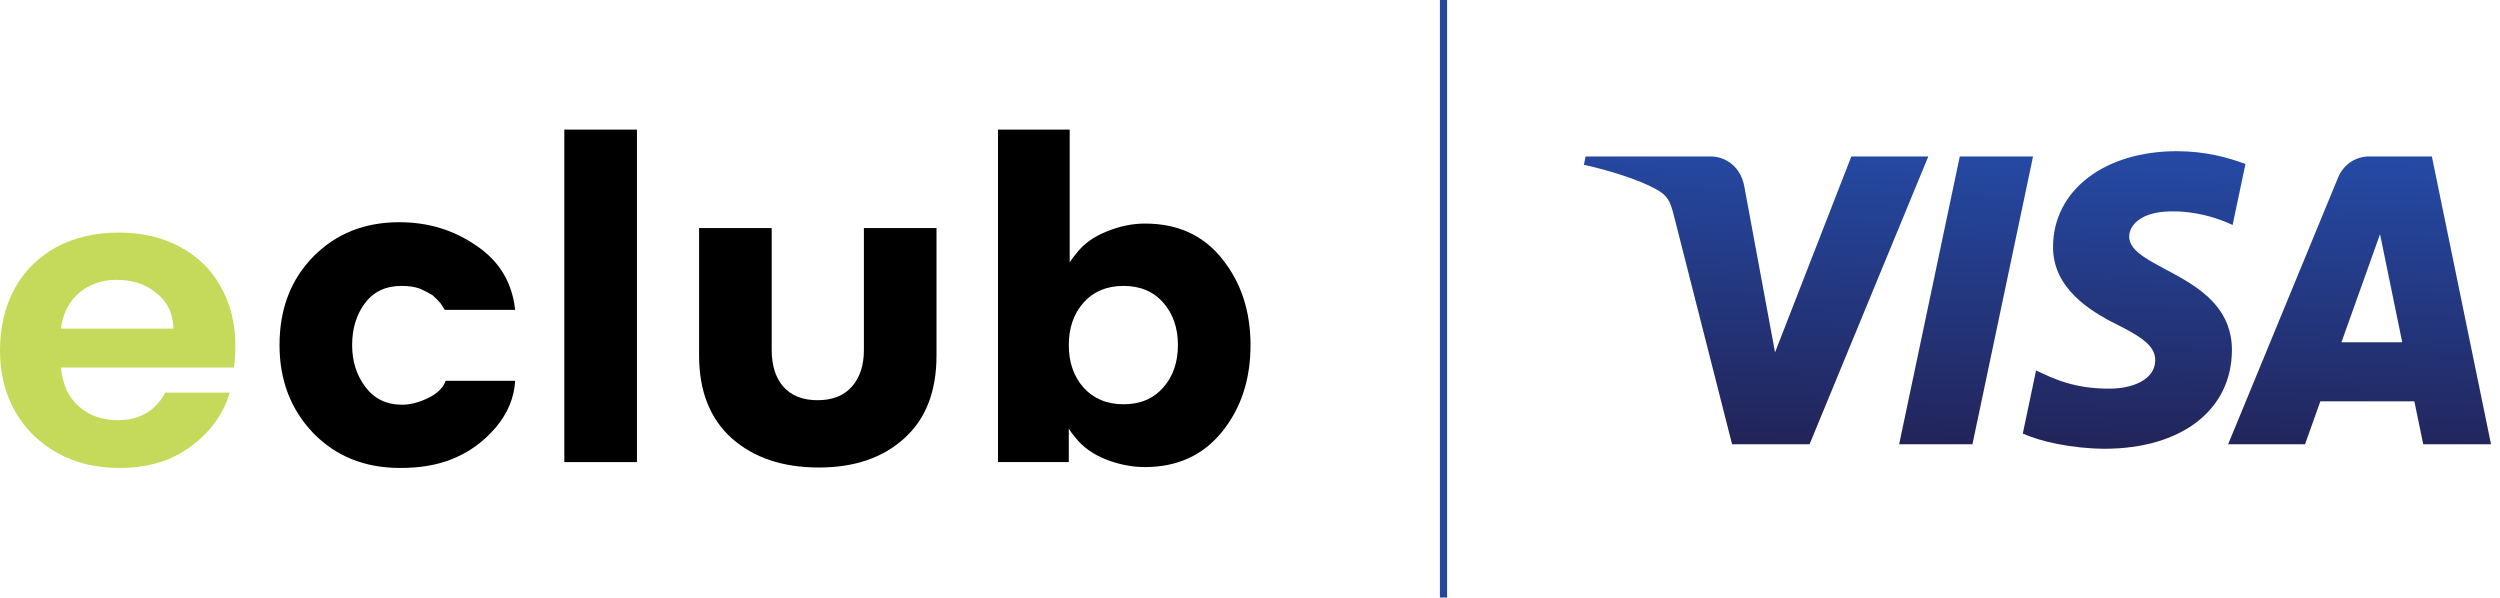 <svg width="205" height="49" viewBox="0 0 205 49" fill="none" xmlns="http://www.w3.org/2000/svg">
<g clip-path="url(#clip0)">
<path d="M168.35 20.198C168.307 23.597 171.332 25.494 173.61 26.622C175.951 27.779 176.737 28.521 176.728 29.556C176.71 31.14 174.861 31.839 173.13 31.866C170.11 31.913 168.354 31.038 166.958 30.375L165.87 35.546C167.271 36.202 169.864 36.774 172.554 36.799C178.866 36.799 182.996 33.633 183.018 28.725C183.043 22.497 174.537 22.152 174.595 19.368C174.615 18.523 175.408 17.623 177.146 17.393C178.006 17.278 180.38 17.189 183.072 18.449L184.128 13.445C182.681 12.91 180.82 12.397 178.504 12.397C172.563 12.397 168.383 15.605 168.35 20.198ZM194.28 12.828C193.128 12.828 192.156 13.511 191.723 14.559L182.706 36.431H189.013L190.269 32.907H197.977L198.705 36.431H204.265L199.413 12.828H194.28ZM195.163 19.204L196.983 28.067H191.998L195.163 19.204ZM160.702 12.828L155.73 36.431H161.74L166.71 12.828H160.702ZM151.81 12.828L145.553 28.893L143.022 15.233C142.725 13.708 141.553 12.828 140.25 12.828H130.022L129.879 13.513C131.979 13.976 134.365 14.723 135.81 15.521C136.694 16.009 136.947 16.436 137.237 17.595L142.031 36.431H148.383L158.122 12.828H151.81Z" fill="url(#paint0_linear)"/>
</g>
<path d="M42.242 25.407H36.472C36.447 25.383 36.399 25.309 36.325 25.185C36.252 25.062 36.192 24.963 36.143 24.889C35.948 24.667 35.729 24.444 35.486 24.222C35.218 24.049 34.865 23.864 34.426 23.666C34.012 23.518 33.513 23.444 32.929 23.444C31.638 23.444 30.64 23.913 29.934 24.852C29.228 25.79 28.875 26.939 28.875 28.297C28.875 29.631 29.24 30.779 29.97 31.742C30.701 32.706 31.699 33.187 32.965 33.187C33.647 33.187 34.365 33.002 35.12 32.631C35.875 32.261 36.35 31.792 36.545 31.224H42.242C42.169 32.607 41.634 33.891 40.635 35.076C39.637 36.237 38.456 37.089 37.093 37.633C35.899 38.126 34.475 38.373 32.819 38.373C29.922 38.373 27.548 37.423 25.697 35.521C23.847 33.595 22.921 31.187 22.921 28.297C22.921 25.334 23.847 22.913 25.697 21.036C27.548 19.159 29.897 18.221 32.746 18.221C35.108 18.221 37.214 18.863 39.065 20.147C40.94 21.407 41.999 23.16 42.242 25.407Z" fill="black"/>
<path d="M46.275 37.892V10.627H52.229V37.892H46.275Z" fill="black"/>
<path d="M67.15 38.336C64.18 38.336 61.794 37.534 59.992 35.928C58.214 34.323 57.325 32.063 57.325 29.149V18.702H63.279V28.705C63.279 29.964 63.595 30.964 64.228 31.705C64.886 32.446 65.823 32.817 67.041 32.817C68.258 32.817 69.196 32.446 69.853 31.705C70.51 30.964 70.839 29.964 70.839 28.705V18.702H76.793V29.149C76.793 32.113 75.904 34.385 74.126 35.965C72.373 37.546 70.048 38.336 67.15 38.336Z" fill="black"/>
<path d="M87.641 35.151V37.892H81.834V10.627H87.715V21.518C87.812 21.345 87.995 21.098 88.262 20.777C88.847 20.011 89.662 19.419 90.709 18.999C91.781 18.554 92.84 18.332 93.887 18.332C96.59 18.332 98.708 19.307 100.242 21.259C101.776 23.185 102.543 25.531 102.543 28.297C102.543 31.113 101.764 33.483 100.206 35.41C98.647 37.336 96.541 38.299 93.887 38.299C92.816 38.299 91.744 38.089 90.673 37.669C89.626 37.25 88.798 36.657 88.189 35.891C87.921 35.57 87.739 35.323 87.641 35.151ZM88.847 24.815C88.043 25.729 87.641 26.889 87.641 28.297C87.641 29.705 88.043 30.866 88.847 31.779C89.675 32.693 90.77 33.15 92.134 33.15C93.497 33.15 94.581 32.693 95.384 31.779C96.188 30.866 96.59 29.705 96.59 28.297C96.59 26.889 96.188 25.729 95.384 24.815C94.581 23.901 93.497 23.444 92.134 23.444C90.77 23.444 89.675 23.901 88.847 24.815Z" fill="black"/>
<path d="M19.176 30.136H4.993C5.119 31.468 5.581 32.558 6.462 33.326C7.343 34.093 8.392 34.456 9.651 34.456C11.455 34.456 12.756 33.689 13.553 32.195H18.841C18.295 34.012 17.204 35.466 15.61 36.637C14.015 37.808 12.085 38.373 9.777 38.373C7.889 38.373 6.21 37.969 4.742 37.162C3.273 36.354 2.098 35.224 1.259 33.77C0.42 32.316 0 30.62 0 28.722C0 26.784 0.42 25.088 1.217 23.634C2.014 22.18 3.189 21.05 4.658 20.242C6.126 19.475 7.805 19.071 9.735 19.071C11.581 19.071 13.218 19.434 14.687 20.202C16.155 20.969 17.288 22.059 18.085 23.473C18.883 24.886 19.302 26.501 19.302 28.318C19.302 28.964 19.26 29.57 19.176 30.136ZM14.225 26.945C14.183 25.734 13.763 24.765 12.84 24.038C11.959 23.311 10.868 22.948 9.567 22.948C8.35 22.948 7.343 23.311 6.504 23.998C5.665 24.724 5.161 25.694 4.993 26.945H14.225Z" fill="#C5DA5A"/>
<rect x="118.072" width="0.59" height="49" fill="#25469D"/>
<defs>
<linearGradient id="paint0_linear" x1="164.078" y1="37.288" x2="164.795" y2="12.228" gradientUnits="userSpaceOnUse">
<stop stop-color="#222357"/>
<stop offset="1" stop-color="#254AA5"/>
</linearGradient>
<clipPath id="clip0">
<rect width="74.385" height="24.5" fill="white" transform="translate(129.879 12.398)"/>
</clipPath>
</defs>
</svg>
